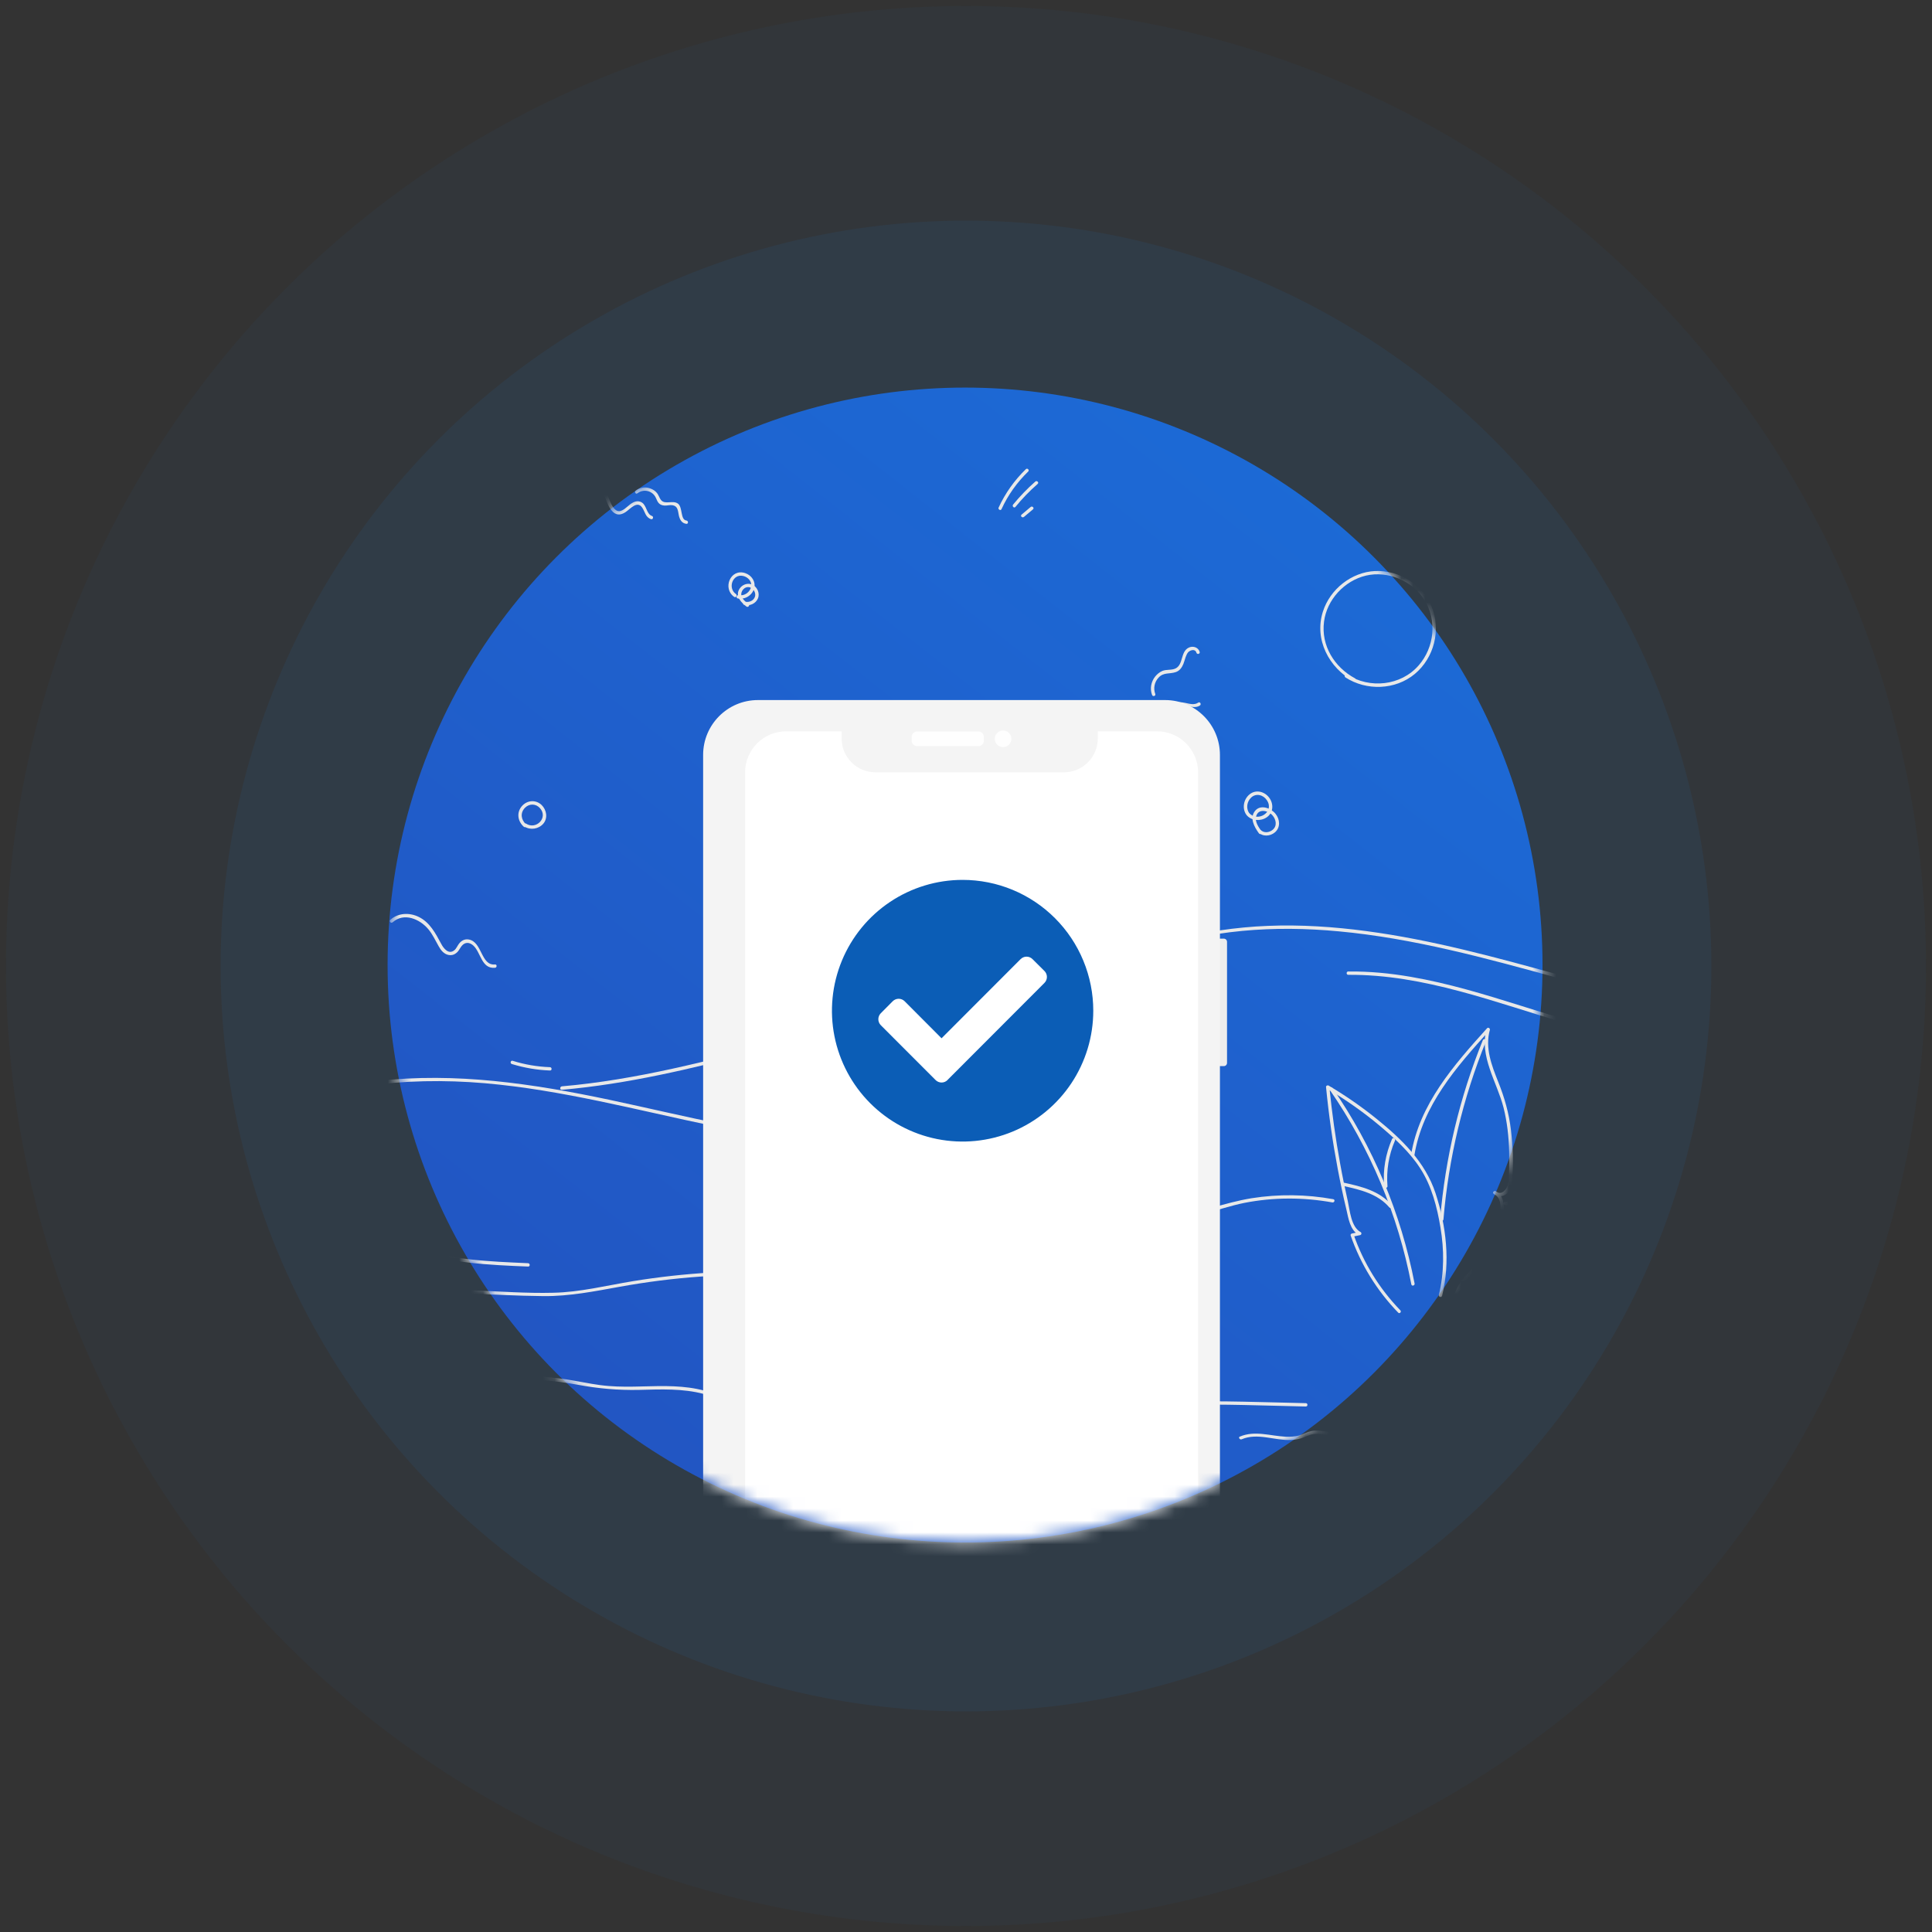 <svg width="162" height="162" viewBox="0 0 162 162" fill="none" xmlns="http://www.w3.org/2000/svg">
<rect x="0" y="0" width="162" height="162" fill="#333333" stroke="none"/>
<circle cx="81" cy="81" r="80.5" fill="#2171C6" fill-opacity="0.05"/>
<circle cx="81" cy="81" r="62.5" fill="#2171C6" fill-opacity="0.1"/>
<circle cx="80.921" cy="80.921" r="48.421" fill="url(#paint0_linear_83_9753)"/>
<mask id="mask0_83_9753" style="mask-type:alpha" maskUnits="userSpaceOnUse" x="32" y="32" width="98" height="98">
<circle cx="80.921" cy="80.921" r="48.421" fill="url(#paint1_linear_83_9753)"/>
</mask>
<g mask="url(#mask0_83_9753)">
<path d="M117.417 109.867C115.668 108.063 114.331 105.903 113.508 103.528C113.48 103.584 113.442 103.64 113.414 103.696C113.63 103.649 113.835 103.612 114.05 103.565C114.172 103.537 114.191 103.369 114.088 103.312C113.284 102.882 113.19 101.498 113.012 100.704C112.779 99.666 112.563 98.628 112.376 97.59C111.984 95.458 111.685 93.307 111.469 91.147C111.395 91.184 111.329 91.231 111.254 91.269C112.816 92.194 114.303 93.232 115.696 94.401C116.949 95.458 118.202 96.589 119.09 97.973C120.044 99.441 120.502 101.218 120.783 102.92C121.101 104.799 121.101 106.716 120.652 108.577C120.605 108.755 120.876 108.83 120.923 108.652C121.624 105.819 121.269 102.798 120.371 100.049C119.502 97.421 117.538 95.523 115.434 93.821C114.163 92.793 112.807 91.858 111.404 91.025C111.32 90.979 111.18 91.035 111.189 91.147C111.413 93.457 111.741 95.748 112.171 98.02C112.386 99.151 112.62 100.283 112.891 101.396C113.068 102.153 113.19 103.144 113.947 103.556C113.957 103.471 113.966 103.387 113.985 103.303C113.77 103.35 113.564 103.387 113.349 103.434C113.274 103.453 113.227 103.537 113.255 103.602C114.097 106.024 115.453 108.222 117.239 110.064C117.351 110.195 117.548 109.998 117.417 109.867Z" fill="#E8E8E8"/>
<path d="M111.498 91.381C114.883 96.281 117.22 101.854 118.342 107.698C118.38 107.876 118.651 107.801 118.614 107.623C117.482 101.751 115.135 96.15 111.731 91.231C111.638 91.091 111.395 91.231 111.498 91.381Z" fill="#E8E8E8"/>
<path d="M112.62 99.441C114.032 99.75 115.519 100.096 116.501 101.246C116.613 101.386 116.819 101.181 116.697 101.05C115.687 99.862 114.154 99.488 112.695 99.17C112.517 99.133 112.442 99.404 112.62 99.441Z" fill="#E8E8E8"/>
<path d="M116.341 99.46C116.238 98.151 116.444 96.851 116.968 95.645C117.043 95.476 116.799 95.336 116.725 95.504C116.182 96.757 115.948 98.095 116.061 99.46C116.079 99.638 116.36 99.638 116.341 99.46Z" fill="#E8E8E8"/>
<path d="M118.595 96.889C119.269 92.699 122.139 89.445 124.889 86.406C124.814 86.359 124.73 86.313 124.655 86.266C124.01 88.576 125.524 90.717 126.076 92.886C126.375 94.083 126.516 95.318 126.544 96.552C126.562 97.16 126.553 97.777 126.534 98.385C126.525 98.684 126.525 98.993 126.46 99.282C126.366 99.684 125.917 100.311 125.44 99.89C125.384 99.965 125.328 100.04 125.272 100.115C126.095 100.545 125.796 101.779 125.665 102.499C125.496 103.472 125.216 104.397 124.589 105.183C123.682 106.305 122.383 107.137 121.952 108.577C121.896 108.755 122.168 108.82 122.224 108.652C122.757 106.894 124.636 106.052 125.412 104.425C125.814 103.584 125.992 102.593 126.076 101.676C126.142 101.012 126.076 100.217 125.412 99.881C125.281 99.815 125.113 99.993 125.244 100.105C125.534 100.367 125.936 100.367 126.263 100.152C126.628 99.909 126.74 99.46 126.777 99.039C126.927 97.627 126.862 96.141 126.693 94.738C126.525 93.335 126.151 92.017 125.627 90.717C125.076 89.333 124.505 87.865 124.926 86.359C124.963 86.229 124.786 86.116 124.692 86.219C121.915 89.296 119.007 92.597 118.324 96.823C118.296 96.991 118.567 97.066 118.595 96.889Z" fill="#E8E8E8"/>
<path d="M124.336 87.22C122.391 92.017 121.185 97.085 120.755 102.247C120.736 102.424 121.017 102.424 121.035 102.247C121.465 97.113 122.672 92.073 124.607 87.294C124.673 87.135 124.402 87.061 124.336 87.22Z" fill="#E8E8E8"/>
<path d="M97.612 101.91C99.903 102.405 102.138 101.302 104.344 100.863C106.776 100.386 109.282 100.386 111.722 100.825C111.9 100.853 111.975 100.591 111.797 100.554C109.534 100.142 107.224 100.114 104.962 100.47C103.802 100.657 102.68 100.975 101.558 101.293C100.295 101.639 98.996 101.919 97.696 101.639C97.509 101.601 97.434 101.863 97.612 101.91Z" fill="#E8E8E8"/>
<path d="M126.244 101.05C127.572 100.797 128.881 101.115 130.162 101.433C131.415 101.732 132.677 102.003 133.958 102.228C136.427 102.658 138.933 102.911 141.439 103.013C141.617 103.023 141.617 102.742 141.439 102.733C138.774 102.63 136.128 102.34 133.5 101.863C132.228 101.629 130.975 101.34 129.722 101.04C128.554 100.76 127.366 100.554 126.169 100.788C126.001 100.816 126.076 101.087 126.244 101.05Z" fill="#E8E8E8"/>
<path d="M20.551 93.214C23.862 92.447 27.172 91.559 30.529 91.072C33.876 90.596 37.271 90.539 40.646 90.829C47.136 91.39 53.438 93.092 59.797 94.411C63.304 95.14 66.848 95.739 70.429 95.982C70.607 95.991 70.607 95.71 70.429 95.701C63.865 95.252 57.487 93.578 51.073 92.213C44.695 90.867 38.206 89.894 31.679 90.642C27.892 91.082 24.189 92.082 20.477 92.942C20.299 92.98 20.374 93.251 20.551 93.214Z" fill="#E8E8E8"/>
<path d="M47.108 91.381C52.597 90.904 57.974 89.613 63.294 88.23C68.736 86.808 74.179 85.368 79.621 83.928C85.054 82.497 90.477 81.029 95.929 79.636C98.641 78.944 101.38 78.318 104.167 78.056C106.851 77.803 109.562 77.841 112.246 78.093C118.511 78.673 124.608 80.347 130.658 82.011C130.836 82.058 130.91 81.787 130.733 81.74C125.412 80.272 120.063 78.804 114.574 78.074C111.844 77.71 109.076 77.523 106.318 77.635C103.606 77.738 100.931 78.168 98.285 78.766C95.592 79.384 92.927 80.122 90.253 80.833C87.522 81.553 84.792 82.273 82.061 82.993C76.544 84.442 71.018 85.901 65.501 87.35C59.451 88.94 53.364 90.549 47.108 91.091C46.93 91.119 46.93 91.399 47.108 91.381Z" fill="#E8E8E8"/>
<path d="M32.043 108.194C34.325 108.278 36.616 108.362 38.897 108.446C41.123 108.53 43.358 108.661 45.583 108.68C47.753 108.699 49.847 108.278 51.979 107.894C54.205 107.492 56.458 107.203 58.712 107.044C61.227 106.857 63.752 106.828 66.267 106.931C66.445 106.941 66.445 106.66 66.267 106.651C61.854 106.464 57.431 106.716 53.073 107.427C50.848 107.792 48.641 108.353 46.388 108.399C44.181 108.456 41.946 108.287 39.739 108.203C37.177 108.11 34.615 108.016 32.053 107.923C31.866 107.904 31.866 108.184 32.043 108.194Z" fill="#E8E8E8"/>
<path d="M29.191 114.075C30.005 111.943 31.435 110.083 33.296 108.764C33.231 108.745 33.165 108.727 33.1 108.717C33.623 109.914 33.979 111.167 34.166 112.458C34.194 112.402 34.231 112.345 34.259 112.289C34.035 112.355 33.81 112.42 33.577 112.486C33.483 112.514 33.455 112.607 33.492 112.691C33.754 113.318 34.044 114.029 33.754 114.693C33.511 115.244 32.987 115.656 32.623 116.114C31.959 116.937 31.445 117.853 31.052 118.826C30.986 118.994 31.258 119.069 31.323 118.9C31.847 117.582 32.632 116.535 33.558 115.478C33.895 115.095 34.147 114.674 34.166 114.15C34.184 113.589 33.951 113.056 33.736 112.551C33.707 112.617 33.679 112.691 33.651 112.757C33.876 112.691 34.1 112.626 34.334 112.561C34.409 112.542 34.446 112.467 34.428 112.392C34.231 111.074 33.866 109.802 33.333 108.577C33.305 108.512 33.203 108.484 33.137 108.53C31.211 109.905 29.743 111.803 28.901 114.01C28.864 114.169 29.125 114.244 29.191 114.075Z" fill="#E8E8E8"/>
<path d="M24.834 105.323C28.106 104.687 31.454 104.444 34.745 105.071C36.279 105.36 37.794 105.697 39.346 105.875C40.983 106.062 42.638 106.137 44.283 106.202C44.461 106.211 44.461 105.931 44.283 105.921C42.638 105.847 40.983 105.781 39.346 105.594C37.644 105.398 35.98 104.996 34.287 104.706C31.127 104.163 27.882 104.453 24.759 105.061C24.581 105.089 24.656 105.36 24.834 105.323Z" fill="#E8E8E8"/>
<path d="M37.168 116.441C39.038 116.142 40.908 115.833 42.797 115.721C44.714 115.609 46.565 115.768 48.445 116.114C50.165 116.432 51.83 116.582 53.588 116.544C55.411 116.497 57.253 116.413 59.03 116.89C59.208 116.937 59.282 116.666 59.105 116.619C57.384 116.151 55.617 116.207 53.85 116.254C52.914 116.282 51.97 116.292 51.035 116.217C50.072 116.142 49.118 115.946 48.174 115.777C46.359 115.45 44.555 115.328 42.703 115.441C40.824 115.562 38.954 115.861 37.093 116.161C36.915 116.198 36.99 116.469 37.168 116.441Z" fill="#E8E8E8"/>
<path d="M88.57 118.676C92.076 118.171 95.602 117.872 99.146 117.797C102.596 117.722 106.047 117.863 109.497 117.937C109.675 117.937 109.675 117.657 109.497 117.657C105.991 117.582 102.475 117.442 98.959 117.526C95.452 117.61 91.964 117.909 88.495 118.405C88.317 118.433 88.392 118.695 88.57 118.676Z" fill="#E8E8E8"/>
<path d="M104.111 120.687C105.448 120.116 106.888 120.808 108.263 120.743C108.552 120.724 108.852 120.687 109.132 120.593C109.516 120.462 109.871 120.256 110.282 120.238C110.993 120.2 111.657 120.471 112.368 120.359C112.545 120.331 112.47 120.06 112.293 120.088C111.498 120.219 110.722 119.826 109.936 120.004C109.581 120.079 109.263 120.266 108.917 120.369C108.562 120.462 108.197 120.481 107.832 120.471C106.533 120.415 105.233 119.92 103.961 120.462C103.812 120.509 103.952 120.752 104.111 120.687Z" fill="#E8E8E8"/>
<path d="M123.027 110.354C125.383 109.652 127.74 109.671 130.152 109.961C132.425 110.232 134.716 110.588 136.997 110.185C137.175 110.157 137.1 109.886 136.922 109.914C134.547 110.335 132.163 109.905 129.797 109.643C127.469 109.381 125.196 109.409 122.943 110.092C122.784 110.139 122.849 110.41 123.027 110.354Z" fill="#E8E8E8"/>
<path d="M113.63 56.886C111.89 55.95 110.759 54.136 111.021 52.126C111.254 50.284 112.732 48.694 114.537 48.264C116.379 47.834 118.436 48.703 119.437 50.303C120.512 52.014 120.278 54.277 118.96 55.791C117.463 57.512 114.845 57.774 112.956 56.558C112.807 56.455 112.666 56.698 112.816 56.801C114.574 57.942 117.005 57.867 118.632 56.511C120.25 55.165 120.848 52.827 120.044 50.873C119.278 49.012 117.314 47.796 115.303 47.881C113.321 47.974 111.526 49.405 110.927 51.284C110.179 53.613 111.432 56.007 113.499 57.119C113.648 57.213 113.789 56.97 113.63 56.886Z" fill="#E8E8E8"/>
<path d="M32.922 77.336C33.876 76.485 35.213 77.065 35.924 77.925C36.288 78.365 36.504 78.86 36.784 79.346C36.962 79.674 37.224 80.001 37.616 80.076C37.925 80.132 38.177 80.02 38.383 79.795C38.514 79.646 38.598 79.449 38.729 79.3C39.01 78.972 39.374 79.01 39.673 79.272C40.328 79.842 40.356 81.254 41.506 81.151C41.684 81.132 41.684 80.852 41.506 80.871C40.309 80.983 40.45 78.972 39.3 78.776C38.963 78.72 38.692 78.869 38.486 79.131C38.355 79.3 38.271 79.533 38.102 79.674C37.616 80.076 37.186 79.515 36.99 79.131C36.513 78.252 36.045 77.336 35.101 76.878C34.325 76.504 33.38 76.541 32.726 77.13C32.595 77.252 32.791 77.457 32.922 77.336Z" fill="#E8E8E8"/>
<path d="M95.862 64.749C95.675 64.245 95.451 63.646 95.788 63.151C96.096 62.711 96.62 62.935 97.059 62.795C97.639 62.608 97.995 62.038 98.153 61.486C98.341 60.841 98.116 59.999 98.499 59.429C98.967 58.728 99.977 59.588 100.613 59.158C100.762 59.055 100.622 58.812 100.473 58.915C99.827 59.354 98.948 58.456 98.341 59.176C97.854 59.747 98.079 60.616 97.92 61.29C97.808 61.757 97.555 62.253 97.116 62.477C96.732 62.674 96.293 62.477 95.909 62.674C95.086 63.094 95.348 64.142 95.601 64.824C95.647 64.983 95.919 64.918 95.862 64.749Z" fill="#E8E8E8"/>
<path d="M96.872 58.194C96.695 57.727 96.797 57.194 97.144 56.82C97.574 56.352 98.069 56.539 98.602 56.352C98.92 56.24 99.107 55.969 99.229 55.67C99.304 55.483 99.35 55.286 99.416 55.099C99.472 54.95 99.537 54.782 99.65 54.669C99.818 54.51 100.22 54.379 100.323 54.735C100.379 54.903 100.641 54.838 100.594 54.66C100.472 54.267 100.014 54.127 99.659 54.314C98.986 54.66 99.229 55.688 98.602 56.035C98.256 56.221 97.826 56.109 97.461 56.259C97.228 56.362 97.022 56.53 96.863 56.726C96.517 57.166 96.405 57.746 96.601 58.269C96.657 58.438 96.928 58.363 96.872 58.194Z" fill="#E8E8E8"/>
<path d="M104.746 68.181C104.466 67.779 104.55 67.209 104.915 66.872C105.335 66.48 105.943 66.657 106.233 67.106C106.897 68.106 105.429 68.986 104.728 68.153C104.606 68.013 104.41 68.219 104.531 68.35C104.933 68.826 105.681 68.883 106.196 68.546C106.776 68.172 106.822 67.415 106.42 66.882C106.027 66.358 105.298 66.18 104.774 66.61C104.279 67.013 104.129 67.779 104.503 68.312C104.606 68.471 104.849 68.331 104.746 68.181Z" fill="#E8E8E8"/>
<path d="M105.803 69.734C105.541 69.369 105.214 68.929 105.326 68.462C105.495 67.77 106.318 67.948 106.692 68.359C107 68.705 107.112 69.247 106.72 69.575C106.42 69.827 105.962 69.874 105.691 69.575C105.569 69.444 105.373 69.64 105.495 69.771C105.869 70.173 106.505 70.136 106.907 69.79C107.384 69.378 107.327 68.696 106.953 68.237C106.579 67.77 105.728 67.433 105.261 67.966C104.737 68.565 105.177 69.341 105.56 69.874C105.663 70.023 105.906 69.883 105.803 69.734Z" fill="#E8E8E8"/>
<path d="M42.919 89.221C43.966 89.539 45.032 89.726 46.117 89.763C46.295 89.772 46.295 89.492 46.117 89.483C45.051 89.445 44.004 89.267 42.994 88.95C42.816 88.893 42.741 89.165 42.919 89.221Z" fill="#E8E8E8"/>
<path d="M113.05 81.74C119.409 81.693 125.393 84.069 131.397 85.826C133.117 86.332 134.856 86.79 136.614 87.136C136.792 87.173 136.867 86.902 136.689 86.865C130.452 85.63 124.571 82.984 118.296 81.909C116.566 81.609 114.808 81.441 113.05 81.46C112.873 81.46 112.873 81.74 113.05 81.74Z" fill="#E8E8E8"/>
<path d="M50.539 41.195C50.867 41.98 51.269 43.719 52.447 42.943C52.84 42.691 53.419 41.952 53.84 42.551C54.093 42.906 54.111 43.373 54.588 43.532C54.757 43.589 54.831 43.317 54.663 43.261C54.224 43.112 54.224 42.438 53.868 42.167C53.634 41.989 53.344 41.999 53.092 42.13C52.718 42.307 52.447 42.709 52.054 42.84C51.353 43.074 50.998 41.569 50.81 41.12C50.736 40.961 50.465 41.026 50.539 41.195Z" fill="#E8E8E8"/>
<path d="M53.448 41.363C53.972 40.961 54.739 41.148 55 41.756C55.159 42.139 55.281 42.364 55.73 42.392C55.945 42.401 56.179 42.326 56.394 42.364C56.843 42.438 56.843 42.831 56.917 43.196C56.992 43.56 57.16 43.878 57.553 43.925C57.731 43.944 57.731 43.663 57.553 43.645C57.039 43.589 57.254 42.532 56.852 42.233C56.422 41.915 55.777 42.336 55.44 41.943C55.281 41.756 55.234 41.503 55.066 41.316C54.935 41.157 54.757 41.045 54.561 40.97C54.14 40.802 53.673 40.858 53.317 41.129C53.158 41.232 53.299 41.475 53.448 41.363Z" fill="#E8E8E8"/>
<path d="M61.864 50.181C62.453 50.302 63.079 49.928 63.238 49.33C63.388 48.769 63.023 48.236 62.49 48.058C61.246 47.637 60.554 49.349 61.564 50.05C61.714 50.153 61.854 49.91 61.705 49.807C60.994 49.311 61.433 48.068 62.34 48.301C62.733 48.404 63.06 48.759 62.986 49.18C62.901 49.657 62.415 50.003 61.938 49.9C61.761 49.872 61.686 50.143 61.864 50.181Z" fill="#E8E8E8"/>
<path d="M62.771 50.658C62.546 50.48 62.275 50.284 62.182 49.994C62.051 49.601 62.425 49.134 62.864 49.246C63.173 49.33 63.388 49.685 63.313 50.003C63.22 50.359 62.818 50.536 62.481 50.452C62.303 50.405 62.228 50.676 62.406 50.723C62.864 50.836 63.369 50.62 63.556 50.172C63.734 49.732 63.491 49.199 63.061 49.012C62.63 48.834 62.135 49.068 61.948 49.48C61.686 50.05 62.163 50.527 62.584 50.854C62.705 50.966 62.911 50.77 62.771 50.658Z" fill="#E8E8E8"/>
<path d="M44.115 69.126C43.685 68.742 43.601 68.162 44.021 67.732C44.386 67.368 44.928 67.377 45.274 67.76C45.995 68.565 44.956 69.612 44.106 69.06C43.956 68.957 43.816 69.201 43.965 69.303C44.47 69.631 45.162 69.518 45.555 69.07C45.957 68.602 45.836 67.901 45.405 67.489C44.947 67.059 44.265 67.087 43.825 67.527C43.292 68.06 43.376 68.836 43.919 69.322C44.05 69.444 44.246 69.247 44.115 69.126Z" fill="#E8E8E8"/>
<path d="M83.979 42.691C84.521 41.503 85.279 40.447 86.214 39.539C86.345 39.418 86.148 39.212 86.017 39.343C85.064 40.269 84.297 41.344 83.736 42.56C83.661 42.709 83.904 42.859 83.979 42.691Z" fill="#E8E8E8"/>
<path d="M85.147 42.504C85.708 41.812 86.334 41.167 87.008 40.578C87.148 40.456 86.942 40.26 86.811 40.381C86.138 40.97 85.521 41.615 84.951 42.307C84.838 42.448 85.035 42.644 85.147 42.504Z" fill="#E8E8E8"/>
<path d="M85.858 43.345C86.11 43.13 86.363 42.925 86.615 42.709C86.756 42.597 86.55 42.392 86.419 42.513C86.166 42.728 85.914 42.934 85.662 43.149C85.521 43.261 85.718 43.458 85.858 43.345Z" fill="#E8E8E8"/>
</g>
<mask id="mask1_83_9753" style="mask-type:alpha" maskUnits="userSpaceOnUse" x="32" y="32" width="98" height="98">
<circle cx="80.921" cy="80.921" r="48.421" fill="url(#paint2_linear_83_9753)"/>
</mask>
<g mask="url(#mask1_83_9753)">
<path d="M102.618 78.706H101.863C101.714 78.706 101.593 78.827 101.593 78.976V89.126C101.593 89.275 101.714 89.396 101.863 89.396H102.618C102.767 89.396 102.888 89.275 102.888 89.126V78.976C102.888 78.827 102.767 78.706 102.618 78.706Z" fill="#EDEDED"/>
<path d="M97.698 58.701H63.552C61.015 58.701 58.958 60.761 58.958 63.301V142.289C58.958 144.829 61.015 146.889 63.552 146.889H97.698C100.235 146.889 102.292 144.829 102.292 142.289V63.301C102.292 60.761 100.235 58.701 97.698 58.701Z" fill="#F4F4F4"/>
<path d="M97.02 61.322H92.05V61.92C92.05 62.293 91.976 62.662 91.834 63.007C91.691 63.351 91.483 63.664 91.219 63.927C90.956 64.191 90.643 64.4 90.299 64.542C89.956 64.685 89.587 64.758 89.215 64.758H73.406C73.034 64.758 72.665 64.685 72.321 64.542C71.978 64.4 71.665 64.191 71.402 63.927C71.138 63.664 70.93 63.351 70.787 63.007C70.645 62.662 70.571 62.293 70.571 61.92V61.322H65.917C65.004 61.322 64.129 61.685 63.484 62.331C62.838 62.977 62.476 63.854 62.476 64.768V141.475C62.476 142.389 62.838 143.266 63.484 143.912C64.129 144.558 65.004 144.921 65.917 144.921H97.02C97.933 144.921 98.809 144.558 99.454 143.912C100.099 143.266 100.462 142.389 100.462 141.475V64.774C100.463 64.321 100.374 63.872 100.202 63.453C100.029 63.035 99.776 62.654 99.456 62.333C99.136 62.013 98.757 61.758 98.339 61.585C97.921 61.411 97.473 61.322 97.02 61.322Z" fill="white"/>
<path d="M82.041 61.335H76.902C76.65 61.335 76.446 61.539 76.446 61.791V62.108C76.446 62.36 76.65 62.565 76.902 62.565H82.041C82.293 62.565 82.498 62.36 82.498 62.108V61.791C82.498 61.539 82.293 61.335 82.041 61.335Z" fill="#FEFEFE"/>
<path d="M84.109 62.648C84.494 62.648 84.806 62.336 84.806 61.95C84.806 61.564 84.494 61.252 84.109 61.252C83.723 61.252 83.411 61.564 83.411 61.95C83.411 62.336 83.723 62.648 84.109 62.648Z" fill="#FEFEFE"/>
<path d="M80.889 112.086C85.416 112.086 89.086 108.411 89.086 103.877C89.086 99.344 85.416 95.669 80.889 95.669C76.362 95.669 72.691 99.344 72.691 103.877C72.691 108.411 76.362 112.086 80.889 112.086Z" fill="white"/>
<path d="M91.672 84.75C91.672 86.92 91.03 89.041 89.826 90.845C88.622 92.649 86.91 94.055 84.909 94.886C82.906 95.716 80.704 95.933 78.578 95.51C76.453 95.087 74.501 94.041 72.969 92.507C71.436 90.973 70.393 89.018 69.97 86.89C69.547 84.762 69.765 82.556 70.594 80.551C71.423 78.546 72.828 76.833 74.629 75.628C76.431 74.422 78.549 73.779 80.716 73.779C82.155 73.779 83.58 74.063 84.909 74.614C86.238 75.165 87.446 75.974 88.463 76.992C89.481 78.011 90.288 79.221 90.838 80.552C91.389 81.883 91.672 83.309 91.672 84.75ZM79.45 90.557L87.577 82.419C87.643 82.353 87.695 82.275 87.731 82.189C87.766 82.104 87.785 82.011 87.785 81.918C87.785 81.825 87.766 81.733 87.731 81.647C87.695 81.561 87.643 81.484 87.577 81.418L86.577 80.424C86.512 80.358 86.434 80.306 86.348 80.27C86.263 80.234 86.171 80.216 86.078 80.216C85.985 80.216 85.893 80.234 85.808 80.27C85.722 80.306 85.644 80.358 85.579 80.424L78.95 87.061L75.855 83.955C75.722 83.823 75.542 83.748 75.355 83.748C75.168 83.748 74.988 83.823 74.855 83.955L73.855 84.962C73.723 85.095 73.649 85.275 73.649 85.463C73.649 85.65 73.723 85.83 73.855 85.963L78.45 90.563C78.516 90.629 78.594 90.681 78.68 90.717C78.765 90.753 78.857 90.771 78.95 90.771C79.043 90.771 79.135 90.753 79.221 90.717C79.307 90.681 79.385 90.629 79.45 90.563L79.45 90.557Z" fill="#0B5DB6"/>
</g>
<defs>
<linearGradient id="paint0_linear_83_9753" x1="126.197" y1="3.259" x2="15.207" y2="144.434" gradientUnits="userSpaceOnUse">
<stop stop-color="#1A72DD"/>
<stop offset="1" stop-color="#244DBB"/>
</linearGradient>
<linearGradient id="paint1_linear_83_9753" x1="126.197" y1="3.259" x2="15.207" y2="144.434" gradientUnits="userSpaceOnUse">
<stop stop-color="#1A72DD"/>
<stop offset="1" stop-color="#244DBB"/>
</linearGradient>
<linearGradient id="paint2_linear_83_9753" x1="126.197" y1="3.259" x2="15.207" y2="144.434" gradientUnits="userSpaceOnUse">
<stop stop-color="#1A72DD"/>
<stop offset="1" stop-color="#244DBB"/>
</linearGradient>
</defs>
</svg>
